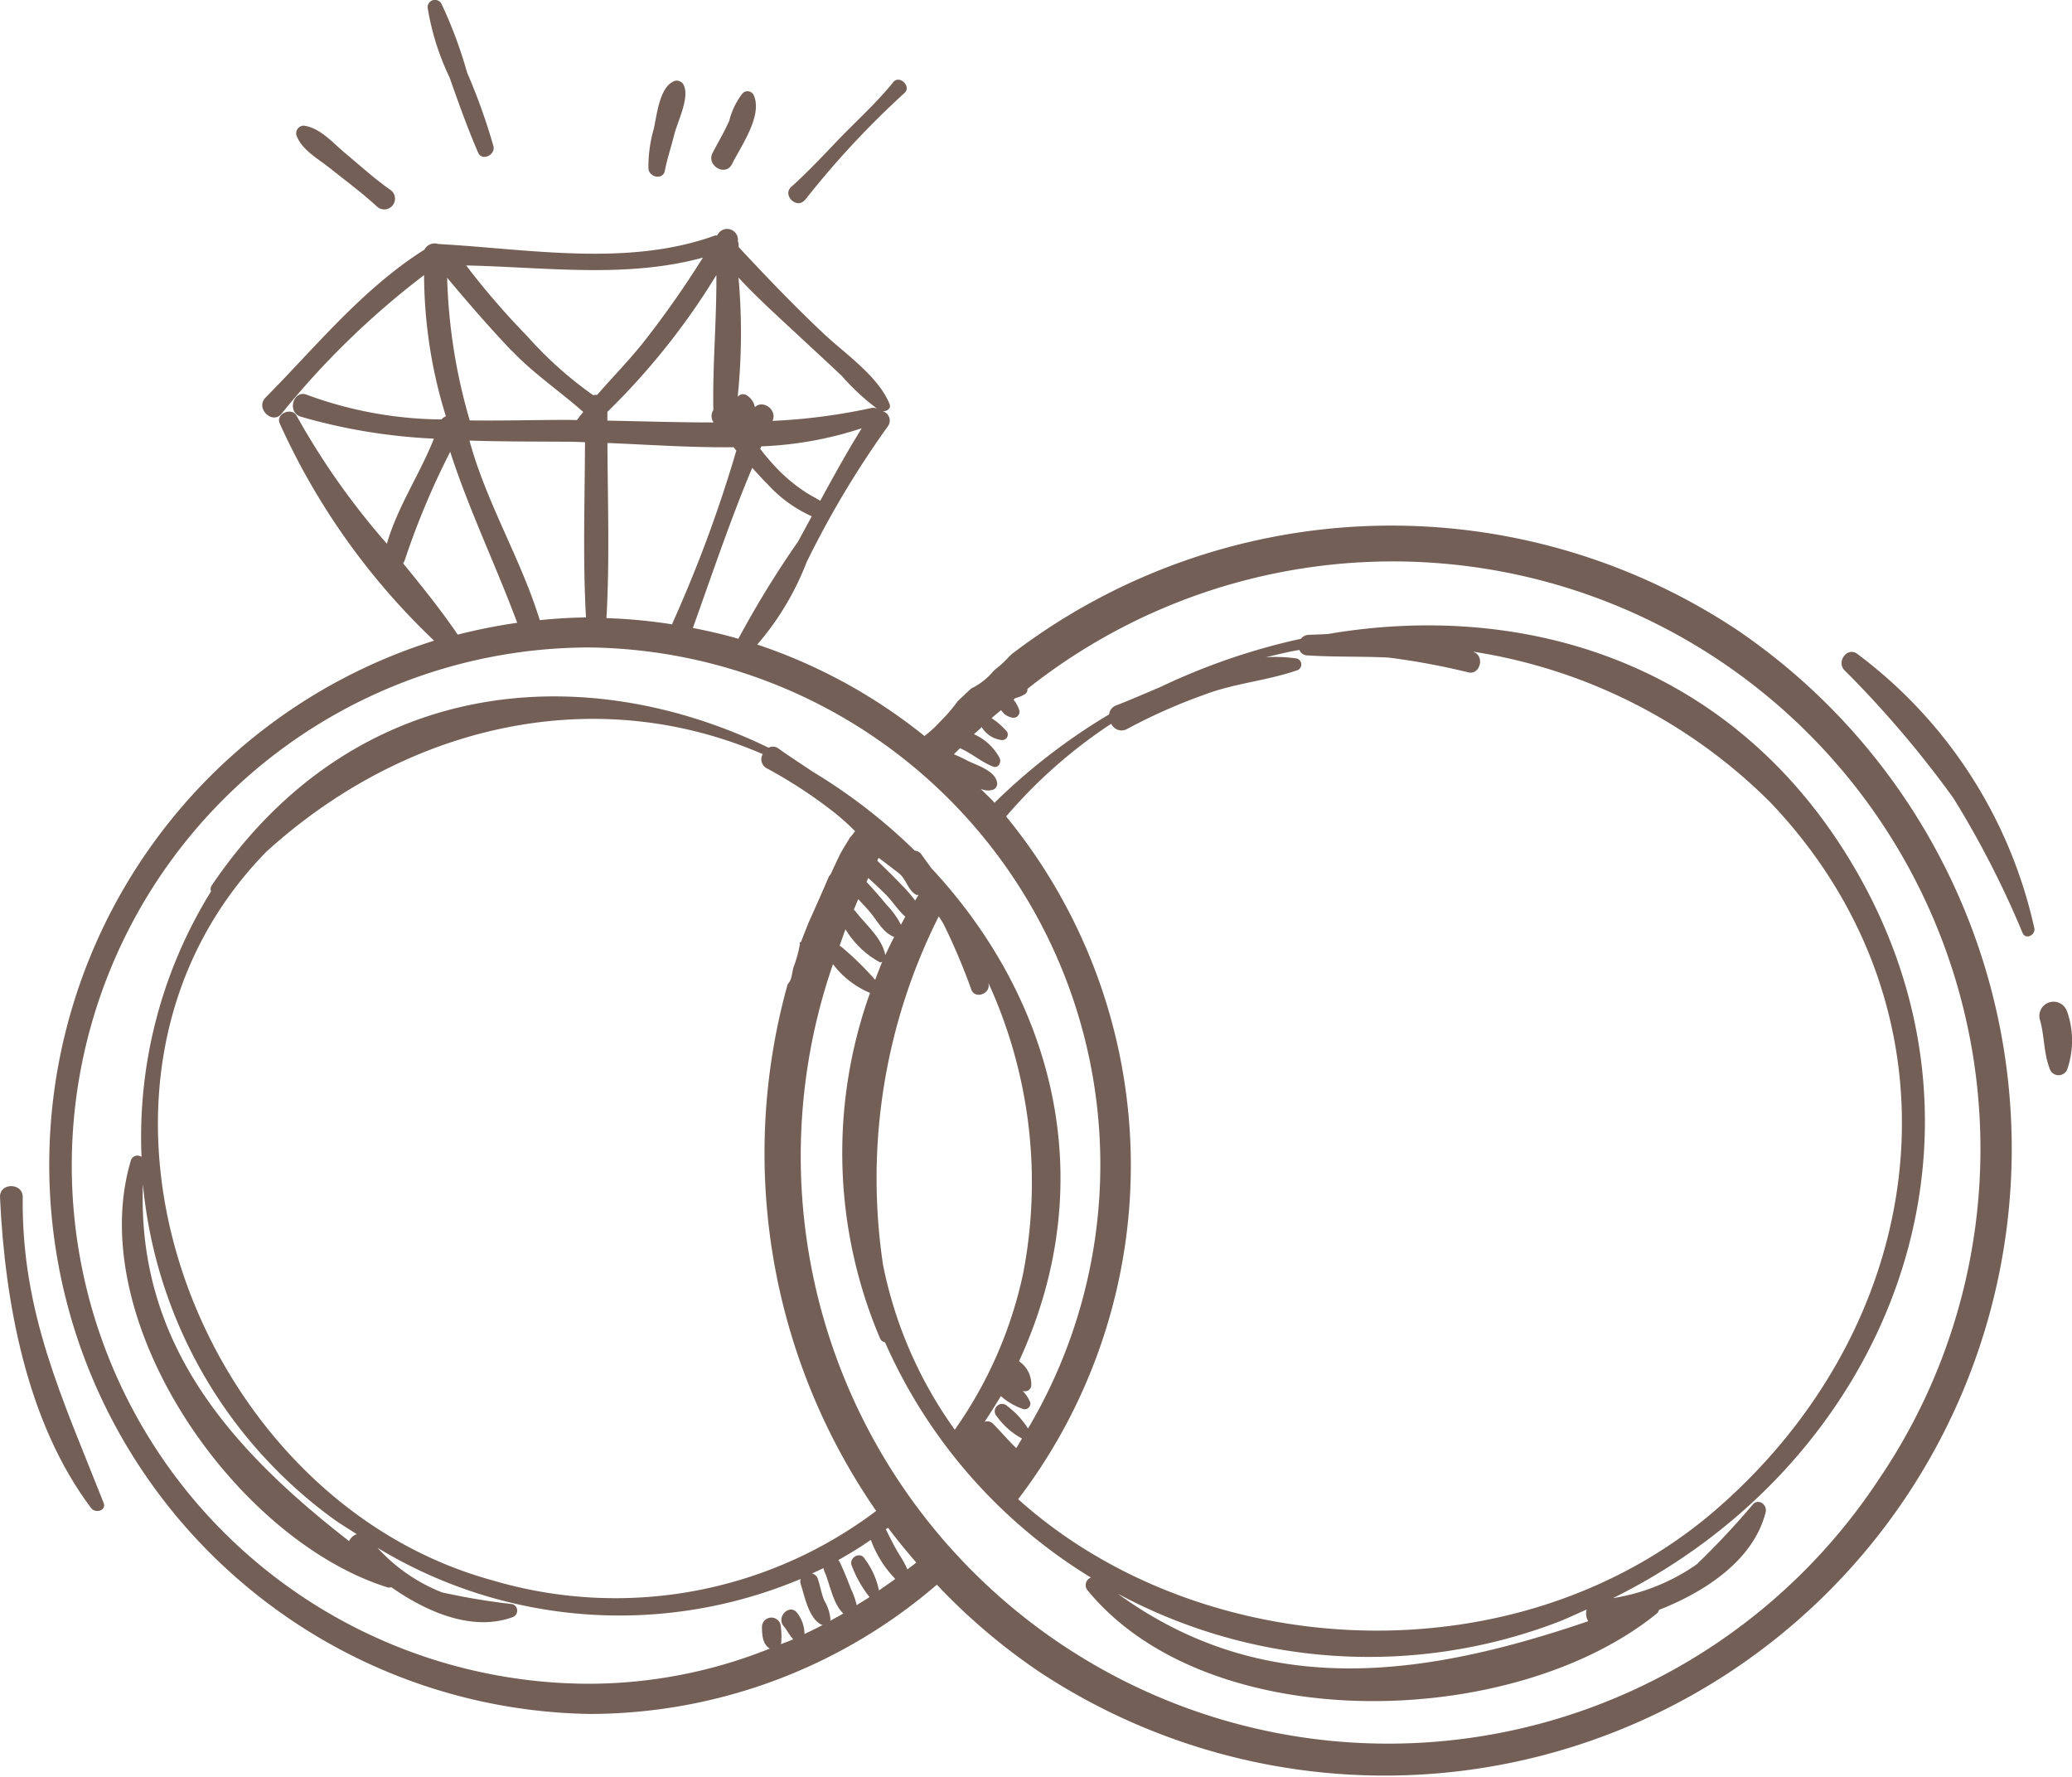 <svg xmlns="http://www.w3.org/2000/svg" xmlns:xlink="http://www.w3.org/1999/xlink" width="81.179" height="69.63" viewBox="0 0 81.179 69.63">
  <defs>
    <clipPath id="clip-path">
      <rect id="Rectángulo_37" data-name="Rectángulo 37" width="81.179" height="69.63" transform="translate(0 0)" fill="#735f56"/>
    </clipPath>
  </defs>
  <g id="Grupo_381" data-name="Grupo 381" transform="translate(0 0)">
    <g id="Grupo_380" data-name="Grupo 380" clip-path="url(#clip-path)">
      <path id="Trazado_178" data-name="Trazado 178" d="M68.088,24.7a24.487,24.487,0,0,0-28.453.929c-.011.009-.017.022-.029.031l-.058.049c-.015.015-.026.034-.042.05-.065.066-.131.132-.2.2a3.8,3.8,0,0,1-.315.267c-.026.027-.056.049-.08.079a2.653,2.653,0,0,1-.864.672c-.177.165-.354.334-.533.5-.009.012-.014.024-.022.036a6.669,6.669,0,0,1-.672.773,4.315,4.315,0,0,1-.6.549,21.113,21.113,0,0,0-6.551-3.583A10.948,10.948,0,0,0,31.6,22.03a37.168,37.168,0,0,1,3.191-5.336.382.382,0,0,0-.24-.592c.163.043.383-.086.3-.278-.451-1.091-1.723-1.95-2.573-2.746-1.169-1.1-2.254-2.234-3.339-3.4,0-.036,0-.073,0-.108a.377.377,0,0,0-.031-.121.423.423,0,0,0-.774-.287l-.043.068c-.029,0-.052-.015-.086,0-3.413,1.235-7.3.526-10.837.329a.45.45,0,0,0-.539.221c-2.429,1.538-4.226,3.775-6.228,5.8-.41.416.275,1.068.628.63a32.433,32.433,0,0,1,5.586-5.432,18.8,18.8,0,0,0,.855,5.533.372.372,0,0,0-.171.122,15.611,15.611,0,0,1-5.28-.967c-.52-.214-.794.685-.236.858A22.327,22.327,0,0,0,17,17.185c-.552,1.4-1.424,2.663-1.842,4.117A28.9,28.9,0,0,1,11.627,16.3c-.189-.365-.829-.1-.671.282A27.075,27.075,0,0,0,17.008,25.1a21.519,21.519,0,0,0,6.107,42.049,20.872,20.872,0,0,0,13.59-5.064,23.935,23.935,0,0,0,4.023,3.42A24.565,24.565,0,0,0,68.088,24.7m-36.82-3.484a38.434,38.434,0,0,0-2.339,3.809c-.584-.169-1.181-.305-1.783-.423.753-2.1,1.461-4.218,2.325-6.274.2.214.389.434.6.639a5.256,5.256,0,0,0,1.733,1.26c-.179.329-.357.66-.536.989m.866-1.6c-.164-.1-.336-.186-.511-.293A6.42,6.42,0,0,1,30.391,18.3a9.18,9.18,0,0,1-.605-.713c.014-.034.028-.069.043-.1a14.287,14.287,0,0,0,3.934-.709c-.577.926-1.106,1.885-1.629,2.847m-3.2-8.751c.695.755,1.469,1.453,2.211,2.144.613.572,1.232,1.137,1.84,1.714a8.961,8.961,0,0,0,1.389,1.286.309.309,0,0,0-.234-.033,23.155,23.155,0,0,1-3.872.505c.195-.457-.4-.843-.691-.536a.7.7,0,0,0-.355-.487.268.268,0,0,0-.321.08,24.374,24.374,0,0,0,.033-4.673m-.193,6.647.108.133a52.4,52.4,0,0,1-2.487,6.726.359.359,0,0,0-.025.081,20.842,20.842,0,0,0-2.577-.244c.131-2.277.048-4.575.039-6.862,1.625.067,3.293.185,4.942.166m-.674-6.737c.013,1.765-.152,3.53-.119,5.28a.43.43,0,0,0,0,.47v.017c-1.377,0-2.762-.046-4.151-.072,0-.114,0-.229,0-.343a27.5,27.5,0,0,0,4.265-5.352m-.522-.693a38.25,38.25,0,0,1-2.27,3.243c-.584.743-1.253,1.425-1.876,2.138a.492.492,0,0,0-.153.011,15.074,15.074,0,0,1-2.6-2.329,29.871,29.871,0,0,1-2.377-2.754c3.092.065,6.28.516,9.28-.309M22.959,24.19c-.61.007-1.213.046-1.81.106-.747-2.415-2.095-4.6-2.755-7.035,1.284.041,2.57.037,3.844.045.224,0,.455.011.682.017-.008,2.289-.09,4.588.039,6.867M20.052,13.74c.865.907,1.872,1.579,2.8,2.4-.083.1-.168.208-.246.317-.124,0-.247-.007-.372-.007-1.211,0-2.514.038-3.83.021a21.928,21.928,0,0,1-.885-5.589c.809.969,1.658,1.947,2.529,2.863m-4.258,8.331a.463.463,0,0,0,.073-.144A30.223,30.223,0,0,1,17.639,17.7c.737,2.284,1.791,4.452,2.625,6.7a22.037,22.037,0,0,0-2.331.463c-.664-.975-1.4-1.888-2.139-2.791M31.52,64.017a1.376,1.376,0,0,0-.291-.831c-.294-.37-.831.158-.524.525.139.166.219.35.375.514h0c-.157.071-.323.123-.481.19a2.651,2.651,0,0,0-.006-.671.37.37,0,0,0-.74,0c0,.321.032.682.306.844a19.069,19.069,0,0,1-7.047,1.378,20.3,20.3,0,0,1,0-40.6,20.267,20.267,0,0,1,17.165,30.6,3.37,3.37,0,0,0-.813-.879.287.287,0,0,0-.406.406,2.894,2.894,0,0,0,.983.866c-.077.124-.146.253-.226.375l-.093-.092c-.279-.277-.532-.577-.808-.856a.308.308,0,0,0-.341-.079c.219-.329.433-.666.639-1.012a2.523,2.523,0,0,0,.88.51.221.221,0,0,0,.269-.269,1.334,1.334,0,0,0-.3-.448.251.251,0,0,0,.339-.166,1.078,1.078,0,0,0-.476-.991c3.353-7.273,1.181-14.371-3.436-19.32-.133-.181-.262-.358-.382-.529a.348.348,0,0,0-.264-.154,21.823,21.823,0,0,0-4-3.094c-.46-.308-.918-.606-1.345-.91a.357.357,0,0,0-.384-.03c-7.24-3.514-16.248-2.843-21.82,5.4a.238.238,0,0,0-.023.225A18.266,18.266,0,0,0,5.545,45.324a.272.272,0,0,0-.413.127c-1.887,6.285,4.06,14.864,10.055,16.74a.235.235,0,0,0,.143-.009c1.421,1,3.2,1.739,4.744,1.178a.269.269,0,0,0,0-.514,26.361,26.361,0,0,1-2.754-.459,6.767,6.767,0,0,1-2.529-1.747,18.281,18.281,0,0,0,16.58,1.219.305.305,0,0,0,0,.2c.161.5.314,1.343.812,1.593a.465.465,0,0,0,.051.011c-.234.124-.474.238-.712.353M50.762,25.792a5.681,5.681,0,0,0-1.172-.041c.438-.1.871-.217,1.318-.286a.351.351,0,0,0,.32.212c1.055.068,2.108.034,3.163.084a27.842,27.842,0,0,1,3.163.587c.418.068.589-.555.264-.764-.032-.02-.07-.032-.1-.052a21.022,21.022,0,0,1,11.64,5.9c7.813,8.2,6.453,20.227-2.074,27.667-7.736,6.747-20.187,6.117-27.393-.364a21.573,21.573,0,0,0-.472-26.748,19.485,19.485,0,0,1,4.118-3.632.446.446,0,0,0,.632.2,21.458,21.458,0,0,1,3.016-1.338c1.178-.45,2.421-.541,3.607-.946a.244.244,0,0,0-.027-.481M62.223,63.517c-6.364,2.167-12.657,3.121-18.43-1.08a20.764,20.764,0,0,0,17.17,1.14c.412-.155.8-.345,1.2-.519a.588.588,0,0,0,.063.459M31.34,36.986a4.962,4.962,0,0,1-.256.923c-.034.135-.049.271-.088.41a.609.609,0,0,1-.137.243,24.63,24.63,0,0,0,3.469,20.633A16.963,16.963,0,0,1,19.27,61.907C7.639,58.719,1.546,42.472,10.427,33.377l0,0c5.393-4.912,12.789-6.716,19.457-3.832a.4.4,0,0,0,.163.559,18.328,18.328,0,0,1,2.405,1.547,9.376,9.376,0,0,1,1.051.915c-.068.078-.121.171-.2.242-.124.217-.264.426-.381.644h0c-.124.252-.242.506-.361.766a.62.62,0,0,1-.082.113c-.259.608-.528,1.213-.8,1.817-.1.254-.2.506-.3.761l-.038,0a.272.272,0,0,1-.011.025.325.325,0,0,1,0,.054M13.977,60.107a.5.5,0,0,0-.3.271C9.069,56.794,5.363,52.67,5.6,46.4a18.313,18.313,0,0,0,7.43,13.085c.308.225.631.414.946.619M34.7,35.042c.264.267.485.62.77.873-.06.1-.114.211-.173.316a3.232,3.232,0,0,0-.568-.79c-.249-.307-.514-.6-.779-.891.025-.05.044-.1.07-.151.23.212.459.422.68.643m-.332-1.319c.021-.038.037-.076.058-.114.266.2.53.4.788.6.306.243.335.641.675.844.03.019.067.005.1.008-.047.072-.088.148-.135.22a5.547,5.547,0,0,0-.52-.6c-.31-.331-.642-.646-.968-.965m-.247,2.058c.264.326.48.747.872.917a.247.247,0,0,0,.046.008c-.124.238-.239.478-.352.72-.134-.682-.765-1.185-1.174-1.723a.439.439,0,0,0-.06-.055c.062-.137.11-.277.175-.413.165.181.338.354.493.546m-.992.634A3.563,3.563,0,0,0,34.473,37.7c.029.012.061-.009.092-.019-.1.231-.184.473-.278.706a11.985,11.985,0,0,0-1.293-1.267.377.377,0,0,0-.1-.067c.08-.212.146-.429.232-.641M36.78,35.9c.061.1.125.194.184.293a24.88,24.88,0,0,1,1.1,2.6c.151.336.68.158.672-.182,0-.034-.01-.067-.011-.1a18.768,18.768,0,0,1,1.361,11.379,16.6,16.6,0,0,1-2.679,6.123,16.626,16.626,0,0,1-2.814-6.477v-.006A22.839,22.839,0,0,1,36.78,35.9M32.522,63.5a.242.242,0,0,0,.015-.056,1.759,1.759,0,0,0-.244-.741c-.108-.262-.159-.562-.246-.834a.328.328,0,0,0-.231-.224c.15-.072.3-.136.449-.212a.39.39,0,0,0,.027.115c.213.455.339,1.3.751,1.665-.17.1-.348.191-.521.287m1.916-1.188a3.1,3.1,0,0,0-.556-1.235c-.177-.327-.665-.038-.5.29a4.533,4.533,0,0,0,.683,1.2l.007,0c-.166.112-.34.211-.509.319a2.9,2.9,0,0,0-.218-.623c-.141-.362-.279-.72-.448-1.07a.308.308,0,0,0-.054-.071c.435-.246.862-.506,1.276-.793a4.328,4.328,0,0,0,.957,1.529c-.209.159-.428.3-.642.454m1.118-.826a4.033,4.033,0,0,0-.308-.563c-.2-.325-.367-.669-.539-1.008.028-.022.059-.04.087-.062.349.467.722.919,1.106,1.364-.111.094-.233.177-.346.269M73.6,57.973a23.017,23.017,0,0,1-40.964-20.2A3.508,3.508,0,0,0,34.087,38.9a18.584,18.584,0,0,0,.388,13.525.262.262,0,0,0,.2.165,20.479,20.479,0,0,0,8.065,9.215.319.319,0,0,0-.148.478c4.724,5.8,16.675,5.514,22.321.93A.3.3,0,0,0,65,63.071c1.866-.732,3.71-1.979,4.176-3.822.071-.279-.247-.549-.486-.326a31.087,31.087,0,0,1-2.213,2.363,7.847,7.847,0,0,1-3.283,1.326C73.934,57.3,78.967,44.729,72.63,33.953c-4.695-7.985-12.88-10.434-20.6-9.114-.256.013-.507.025-.746.032a.411.411,0,0,0-.317.155,25.362,25.362,0,0,0-5.509,1.892c-.586.248-1.165.5-1.727.719a.416.416,0,0,0-.277.351,23.767,23.767,0,0,0-4.49,3.463c-.169-.194-.363-.361-.539-.547a.667.667,0,0,0,.46.042.254.254,0,0,0,.184-.242c-.028-.491-.775-.714-1.147-.893a5.725,5.725,0,0,0-.549-.26c.077-.084.16-.155.238-.237.469.2.828.54,1.3.72.21.08.325-.174.256-.333a2.122,2.122,0,0,0-1.006-.936c.1-.1.207-.185.309-.282.008.013,0,.028.015.041a1.062,1.062,0,0,0,.782.472.219.219,0,0,0,.189-.327,2.919,2.919,0,0,0-.592-.525c-.005,0-.011,0-.017-.007.12-.11.249-.206.371-.314.043.049.088.1.127.149a.739.739,0,0,0,.305.141.234.234,0,0,0,.285-.286,1.28,1.28,0,0,0-.227-.419c.027-.022.055-.04.082-.062a1.19,1.19,0,0,0,.394-.169.229.229,0,0,0,.07-.188A23.021,23.021,0,0,1,73.6,57.973" fill="#735f56"/>
      <path id="Trazado_179" data-name="Trazado 179" d="M12.93,6.59c.614.493,1.256.963,1.836,1.5a.421.421,0,1,0,.511-.664C14.661,6.995,14.1,6.479,13.523,6c-.482-.4-.978-.993-1.62-1.077a.3.3,0,0,0-.289.379c.208.575.856.919,1.316,1.29" fill="#735f56"/>
      <path id="Trazado_180" data-name="Trazado 180" d="M18.732,5.978c.15.351.688.095.6-.253A23.469,23.469,0,0,0,18.3,2.843,17.263,17.263,0,0,0,17.29.136a.29.29,0,0,0-.538.146,10,10,0,0,0,.861,2.751c.35.992.7,1.978,1.119,2.945" fill="#735f56"/>
      <path id="Trazado_181" data-name="Trazado 181" d="M26.048,6.69c.089-.471.256-.955.371-1.423.127-.508.588-1.4.382-1.9a.3.3,0,0,0-.425-.172c-.544.26-.643,1.333-.762,1.853A5.385,5.385,0,0,0,25.405,6.6c.023.348.571.47.643.087" fill="#735f56"/>
      <path id="Trazado_182" data-name="Trazado 182" d="M28.679,6.429c.344-.693,1.187-1.867.866-2.663a.271.271,0,0,0-.445-.118,2.884,2.884,0,0,0-.526,1.074c-.188.435-.435.845-.653,1.264-.262.5.507.949.758.443" fill="#735f56"/>
      <path id="Trazado_183" data-name="Trazado 183" d="M0,46.9c.188,4.1,1.038,8.827,3.572,12.185.167.22.608.1.488-.206C2.449,54.792.837,51.44.89,46.9c.006-.575-.915-.572-.889,0" fill="#735f56"/>
      <path id="Trazado_184" data-name="Trazado 184" d="M72.758,25.609c-.4-.268-.807.314-.5.643a40.959,40.959,0,0,1,4.278,5.022,37.133,37.133,0,0,1,2.71,5.285c.127.27.512.071.457-.193a18.334,18.334,0,0,0-6.948-10.757" fill="#735f56"/>
      <path id="Trazado_185" data-name="Trazado 185" d="M80.99,39.644a.556.556,0,0,0-1.072.295c.188.637.143,1.3.385,1.925a.365.365,0,0,0,.7,0,3.452,3.452,0,0,0-.01-2.22" fill="#735f56"/>
      <path id="Trazado_186" data-name="Trazado 186" d="M31.526,7.853a34.722,34.722,0,0,1,3.9-4.2c.309-.25-.184-.741-.431-.432-.657.818-1.471,1.542-2.195,2.3-.584.612-1.172,1.238-1.8,1.8-.358.319.208.883.524.524" fill="#735f56"/>
    </g>
  </g>
</svg>
